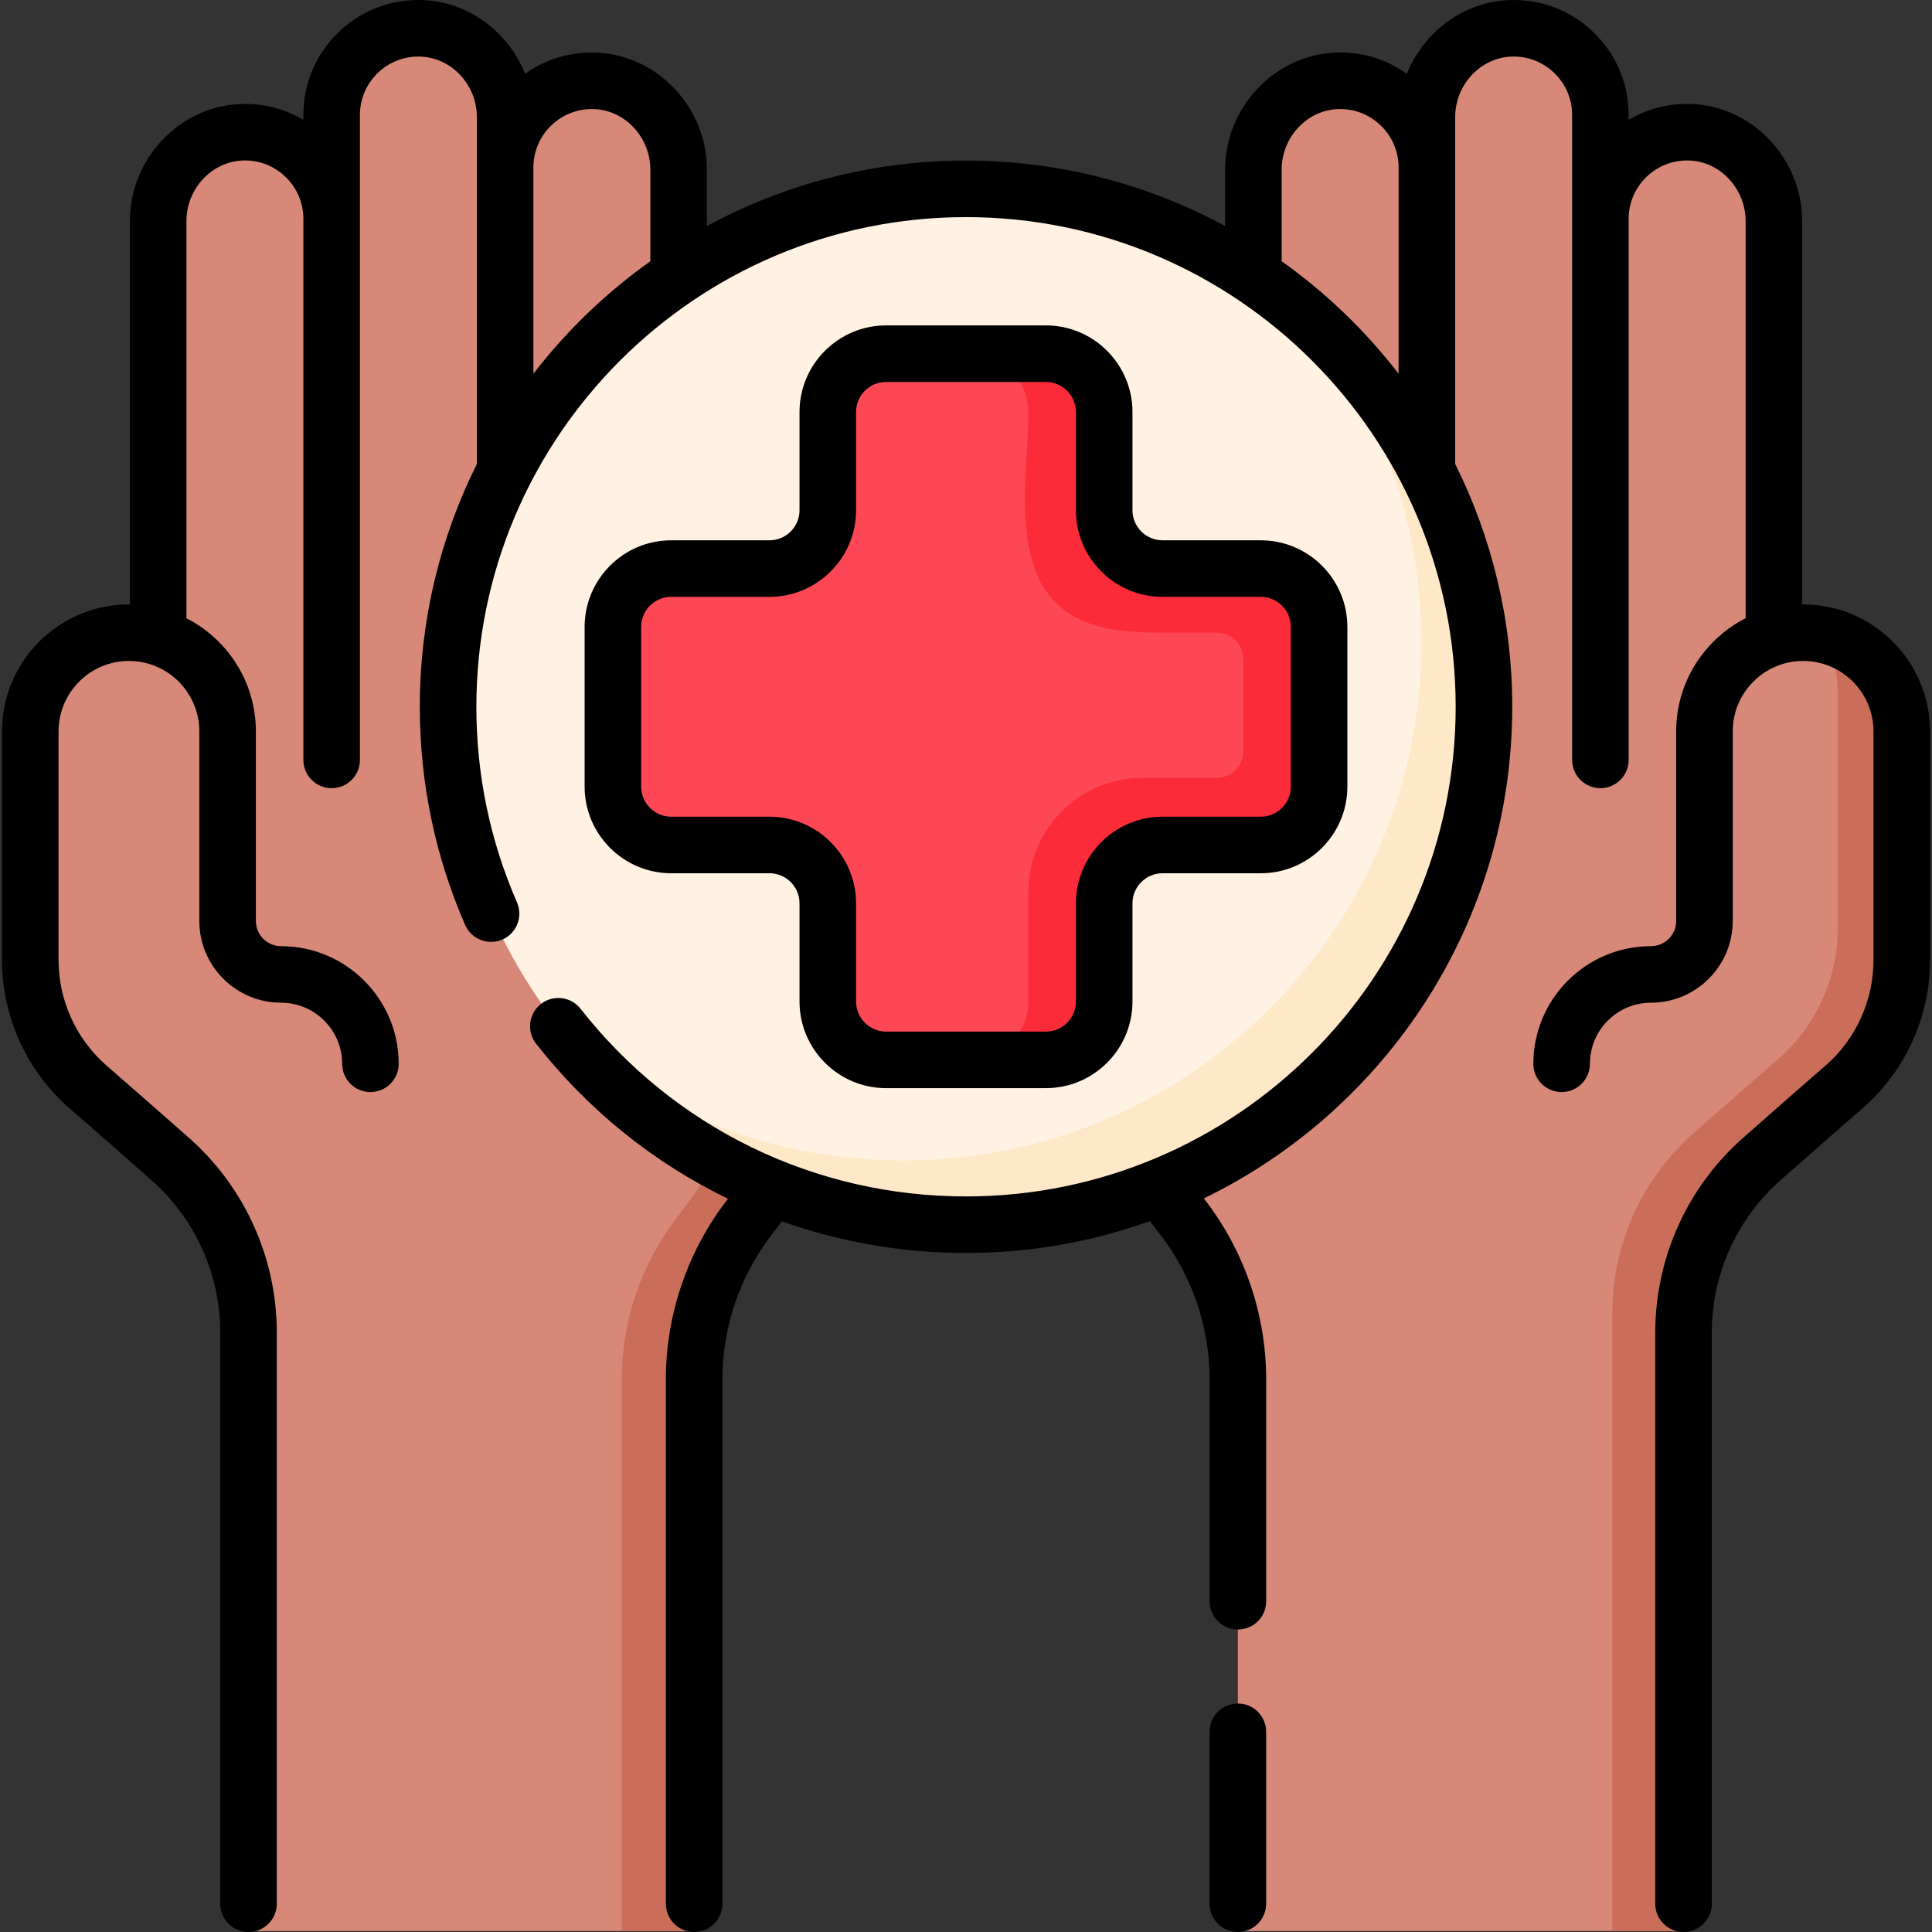 <svg id="Capa_1" enable-background="new 0 0 512.437 512.437" height="512" viewBox="0 0 512.437 512.437" width="512" xmlns="http://www.w3.org/2000/svg"><rect x="0" y="0" width="512.437" height="512.437" fill="#333333" stroke="none"/><path d="m286.426 99.641v144.668c0 28.349 9.495 55.881 26.97 78.204 9.675 12.359 14.932 27.602 14.932 43.297v146.363h85.863 32.336v-158.74c0-17.608 7.56-34.37 20.763-46.02 8.151-7.192 16.786-14.782 21.996-19.278 9.616-8.485 15.124-20.691 15.124-33.515v-60.641c0-14.452-11.715-26.167-26.167-26.167-2.7 0-5.303.409-7.753 1.169v-110.359c0-12.475-9.701-23.101-22.168-23.545-13.089-.466-23.847 10.007-23.847 22.993v-27.561c0-12.985-10.757-23.458-23.846-22.993-12.468.443-22.169 11.068-22.169 23.544v13.371c0-12.985-10.757-23.458-23.847-22.993-12.468.443-22.169 11.069-22.169 23.544v54.108c0-12.985-10.757-23.458-23.847-22.993-12.47.443-22.171 11.069-22.171 23.544z" fill="#d78878"/><path d="m482.708 168.197c2.99 4.34 4.74 9.6 4.74 15.27v62.65c0 6.62-1.42 13.09-4.09 18.99-2.66 5.91-6.56 11.25-11.53 15.63-5.38 4.64-14.3 12.49-22.72 19.91-13.64 12.04-21.45 29.35-21.45 47.54v163.99h18.87v-158.74c0-17.61 7.56-34.37 20.76-46.02 8.15-7.2 16.79-14.79 22-19.28 4.81-4.24 8.59-9.42 11.16-15.13 2.58-5.72 3.96-11.97 3.96-18.39v-60.64c0-12.93-9.37-23.67-21.7-25.78z" fill="#ca6e59"/><path d="m203.842 76.097c-13.089-.465-23.847 10.007-23.847 22.993v-54.108c0-12.476-9.701-23.101-22.169-23.544-13.089-.465-23.847 10.008-23.847 22.993v-13.371c0-12.475-9.702-23.101-22.169-23.544-13.09-.465-23.847 10.008-23.847 22.993v27.561c0-12.986-10.758-23.459-23.847-22.993-12.468.444-22.168 11.069-22.168 23.545v110.358c-2.45-.759-5.054-1.169-7.753-1.169-14.452 0-26.167 11.715-26.167 26.167v60.641c0 12.824 5.508 25.031 15.124 33.515 5.21 4.496 13.845 12.086 21.996 19.278 13.203 11.65 20.763 28.412 20.763 46.02v158.74h32.336 85.863v-146.362c0-15.695 5.257-30.938 14.932-43.297 17.475-22.323 26.97-49.855 26.97-78.204v-144.668c-.001-12.475-9.703-23.101-22.17-23.544z" fill="#d78878"/><path d="m226.008 99.646v144.662c0 28.35-9.493 55.881-26.969 78.202-4.835 6.187-8.565 13.085-11.091 20.407-2.526 7.312-3.839 15.048-3.839 22.893v146.363h-19.183v-146.363c0-7.845 1.312-15.581 3.839-22.893 2.526-7.322 6.256-14.219 11.091-20.407 17.476-22.321 26.969-49.852 26.969-78.202v-144.662c0-9.374-5.467-17.693-13.46-21.452 3.168-1.461 6.73-2.23 10.48-2.092 12.463.434 22.163 11.062 22.163 23.544z" fill="#ca6e59"/><circle cx="256.218" cy="187.463" fill="#fff2e2" r="137.374"/><path d="m393.588 187.467c0 75.87-61.5 137.37-137.37 137.37-42.88 0-81.17-19.65-106.37-50.43 24.07 20.8 55.45 33.39 89.77 33.39 75.87 0 137.38-61.51 137.38-137.38 0-33-11.64-63.29-31.04-86.97 29.17 25.2 47.63 62.45 47.63 104.02z" fill="#fee8c7"/><path d="m334.398 150.807h-26.048c-8.547 0-15.475-6.928-15.475-15.475v-26.048c0-8.547-6.928-15.475-15.475-15.475h-42.363c-8.547 0-15.475 6.928-15.475 15.475v26.048c0 8.547-6.928 15.475-15.475 15.475h-26.048c-8.547 0-15.475 6.928-15.475 15.475v42.363c0 8.547 6.928 15.475 15.475 15.475h26.048c8.547 0 15.475 6.928 15.475 15.475v26.048c0 8.547 6.928 15.475 15.475 15.475h42.363c8.547 0 15.475-6.928 15.475-15.475v-26.048c0-8.547 6.928-15.475 15.475-15.475h26.048c8.547 0 15.475-6.928 15.475-15.475v-42.363c0-8.547-6.929-15.475-15.475-15.475z" fill="#fd4755"/><path d="m349.868 166.277v42.37c0 8.54-6.92 15.47-15.47 15.47h-26.05c-8.544 0-15.47 6.926-15.47 15.47v26.06c0 8.54-6.93 15.47-15.48 15.47h-20.12c8.55 0 15.47-6.93 15.47-15.47v-29.006c0-16.748 13.577-30.324 30.324-30.324h19.646c3.89 0 7.03-3.15 7.03-7.03v-24.45c0-3.88-3.14-7.03-7.03-7.03-3.278 0-6.555 0-9.833 0-9.97 0-21.611.425-30.131-5.652-9.39-6.697-10.911-19.196-10.909-29.832.001-7.689.903-15.348.902-23.037-.001-8.549-6.921-15.478-15.47-15.478h20.12c8.549 0 15.48 6.931 15.48 15.48v26.04c0 8.549 6.931 15.48 15.48 15.48h26.04c8.551-.001 15.471 6.929 15.471 15.469z" fill="#fb2b3a"/><path d="m328.328 451.837c-4.143 0-7.5 3.358-7.5 7.5v45.6c0 4.142 3.357 7.5 7.5 7.5s7.5-3.358 7.5-7.5v-45.6c0-4.142-3.358-7.5-7.5-7.5z"/><path d="m478.243 160.311c-.085 0-.168.006-.253.007v-101.696c0-16.539-13.189-30.463-29.402-31.04-5.934-.217-11.648 1.254-16.613 4.199v-1.272c0-8.354-3.312-16.151-9.324-21.954-6.01-5.8-13.909-8.841-22.289-8.534-12.259.435-22.79 8.503-27.197 19.562-5.443-3.902-11.984-5.89-18.819-5.64-16.213.576-29.402 14.5-29.402 31.039v14.973c-20.461-11.072-43.871-17.366-68.724-17.366s-48.262 6.293-68.724 17.366v-14.973c0-16.539-13.189-30.463-29.402-31.039-6.839-.243-13.377 1.739-18.819 5.64-4.407-11.06-14.938-19.126-27.197-19.562-8.357-.305-16.278 2.733-22.289 8.534-6.013 5.803-9.324 13.599-9.324 21.954v.987.286c-4.965-2.944-10.684-4.413-16.613-4.199-16.213.576-29.402 14.5-29.402 31.04v101.696c-.085-.001-.168-.007-.253-.007-18.564 0-33.667 15.103-33.667 33.667v60.642c0 14.97 6.438 29.235 17.724 39.193 4.418 3.812 11.798 10.28 21.935 19.223 11.582 10.22 18.225 24.944 18.225 40.396v151.504c0 4.142 3.357 7.5 7.5 7.5s7.5-3.358 7.5-7.5v-151.504c0-19.754-8.493-38.578-23.301-51.644-10.178-8.98-17.6-15.484-21.996-19.278-7.998-7.058-12.586-17.224-12.586-27.891v-60.642c0-10.293 8.374-18.667 18.667-18.667s18.667 8.374 18.667 18.667v50.292c0 11.959 9.729 21.688 21.688 21.688 8.931 0 16.196 7.266 16.196 16.197 0 4.142 3.357 7.5 7.5 7.5s7.5-3.358 7.5-7.5c0-17.202-13.994-31.197-31.196-31.197-3.688 0-6.688-3-6.688-6.688v-50.292c0-13.075-7.497-24.425-18.414-29.999v-105.357c0-8.557 6.7-15.756 14.936-16.049 4.235-.157 8.283 1.388 11.339 4.337 3.058 2.95 4.741 6.914 4.741 11.161v143.484c0 4.142 3.357 7.5 7.5 7.5s7.5-3.358 7.5-7.5v-170.059-.987c0-4.247 1.684-8.21 4.74-11.16 3.055-2.949 7.104-4.491 11.34-4.337 8.235.292 14.936 7.492 14.936 16.049v.435 91.555c-9.678 19.414-15.134 41.286-15.134 64.412 0 20.106 4.044 39.574 12.019 57.863 1.656 3.797 6.077 5.53 9.873 3.877 3.797-1.656 5.532-6.076 3.877-9.873-7.146-16.386-10.769-33.836-10.769-51.867 0-71.612 58.262-129.874 129.874-129.874s129.874 58.261 129.874 129.874-58.262 129.874-129.874 129.874c-40.151 0-77.415-18.14-102.234-49.768-2.558-3.26-7.272-3.827-10.53-1.271-3.259 2.557-3.827 7.272-1.271 10.53 13.912 17.729 31.333 31.654 50.905 41.125-10.626 13.603-16.479 30.595-16.479 47.857v139.126c0 4.142 3.357 7.5 7.5 7.5s7.5-3.358 7.5-7.5v-139.126c0-13.953 4.736-27.688 13.337-38.674.826-1.055 1.634-2.123 2.426-3.202 15.438 5.505 31.911 8.403 48.847 8.403 17.116 0 33.545-2.992 48.801-8.466.807 1.1 1.63 2.189 2.472 3.265 8.601 10.987 13.337 24.722 13.337 38.674v58.902c0 4.142 3.357 7.5 7.5 7.5s7.5-3.358 7.5-7.5v-58.902c0-17.289-5.869-34.307-16.526-47.92-.005-.006-.009-.012-.014-.018 48.375-23.491 81.805-73.118 81.805-130.409 0-23.126-5.456-44.999-15.134-64.413v-91.99c0-8.557 6.7-15.756 14.936-16.048 4.259-.152 8.284 1.389 11.34 4.337 3.057 2.95 4.74 6.914 4.74 11.16v171.045c0 4.142 3.357 7.5 7.5 7.5s7.5-3.358 7.5-7.5v-143.483c0-4.247 1.684-8.21 4.741-11.161 3.055-2.948 7.073-4.49 11.339-4.337 8.235.293 14.936 7.493 14.936 16.049v105.358c-10.917 5.574-18.414 16.923-18.414 29.999v50.292c0 3.688-3 6.688-6.688 6.688-17.202 0-31.196 13.995-31.196 31.197 0 4.142 3.357 7.5 7.5 7.5s7.5-3.358 7.5-7.5c0-8.931 7.266-16.197 16.196-16.197 11.959 0 21.688-9.729 21.688-21.688v-50.292c0-10.293 8.374-18.667 18.667-18.667s18.667 8.374 18.667 18.667v60.642c0 10.667-4.588 20.833-12.524 27.837-4.458 3.848-11.88 10.352-22.058 19.333-14.808 13.065-23.301 31.889-23.301 51.644v151.504c0 4.142 3.357 7.5 7.5 7.5s7.5-3.358 7.5-7.5v-151.506c0-15.453 6.643-30.177 18.225-40.396 10.137-8.944 17.517-15.412 21.996-19.278 11.225-9.904 17.662-24.169 17.662-39.139v-60.642c-.007-18.564-15.11-33.667-33.674-33.667zm-305.748-91.017c-11.758 8.355-22.214 18.423-31.017 29.83v-54.674c0-.007.001-.013.001-.019 0-4.247 1.684-8.21 4.74-11.161 3.056-2.948 7.096-4.482 11.34-4.337 8.235.293 14.936 7.492 14.936 16.049zm198.464 29.83c-8.803-11.407-19.259-21.476-31.017-29.831v-24.311c0-8.557 6.7-15.756 14.936-16.049 4.251-.152 8.285 1.389 11.34 4.337 3.057 2.95 4.74 6.914 4.74 11.161 0 .007.001.013.001.019z"/><path d="m277.4 86.309h-42.363c-12.668 0-22.975 10.307-22.975 22.975v26.048c0 4.397-3.578 7.975-7.976 7.975h-26.048c-12.668 0-22.975 10.307-22.975 22.975v42.363c0 12.668 10.307 22.975 22.975 22.975h26.048c4.397 0 7.976 3.577 7.976 7.975v26.048c0 12.668 10.307 22.975 22.975 22.975h42.363c12.668 0 22.975-10.307 22.975-22.975v-26.048c0-4.397 3.578-7.975 7.976-7.975h26.048c12.668 0 22.975-10.307 22.975-22.975v-42.363c0-12.668-10.307-22.975-22.975-22.975h-26.049c-4.397 0-7.976-3.578-7.976-7.975v-26.048c.001-12.669-10.306-22.975-22.974-22.975zm30.95 71.998h26.048c4.397 0 7.975 3.578 7.975 7.975v42.363c0 4.397-3.577 7.975-7.975 7.975h-26.048c-12.669 0-22.976 10.306-22.976 22.975v26.048c0 4.397-3.577 7.975-7.975 7.975h-42.363c-4.397 0-7.975-3.578-7.975-7.975v-26.048c0-12.668-10.307-22.975-22.976-22.975h-26.048c-4.397 0-7.975-3.578-7.975-7.975v-42.363c0-4.397 3.577-7.975 7.975-7.975h26.048c12.669 0 22.976-10.307 22.976-22.975v-26.048c0-4.397 3.577-7.975 7.975-7.975h42.364c4.397 0 7.975 3.578 7.975 7.975v26.048c0 12.668 10.306 22.975 22.975 22.975z"/></svg>